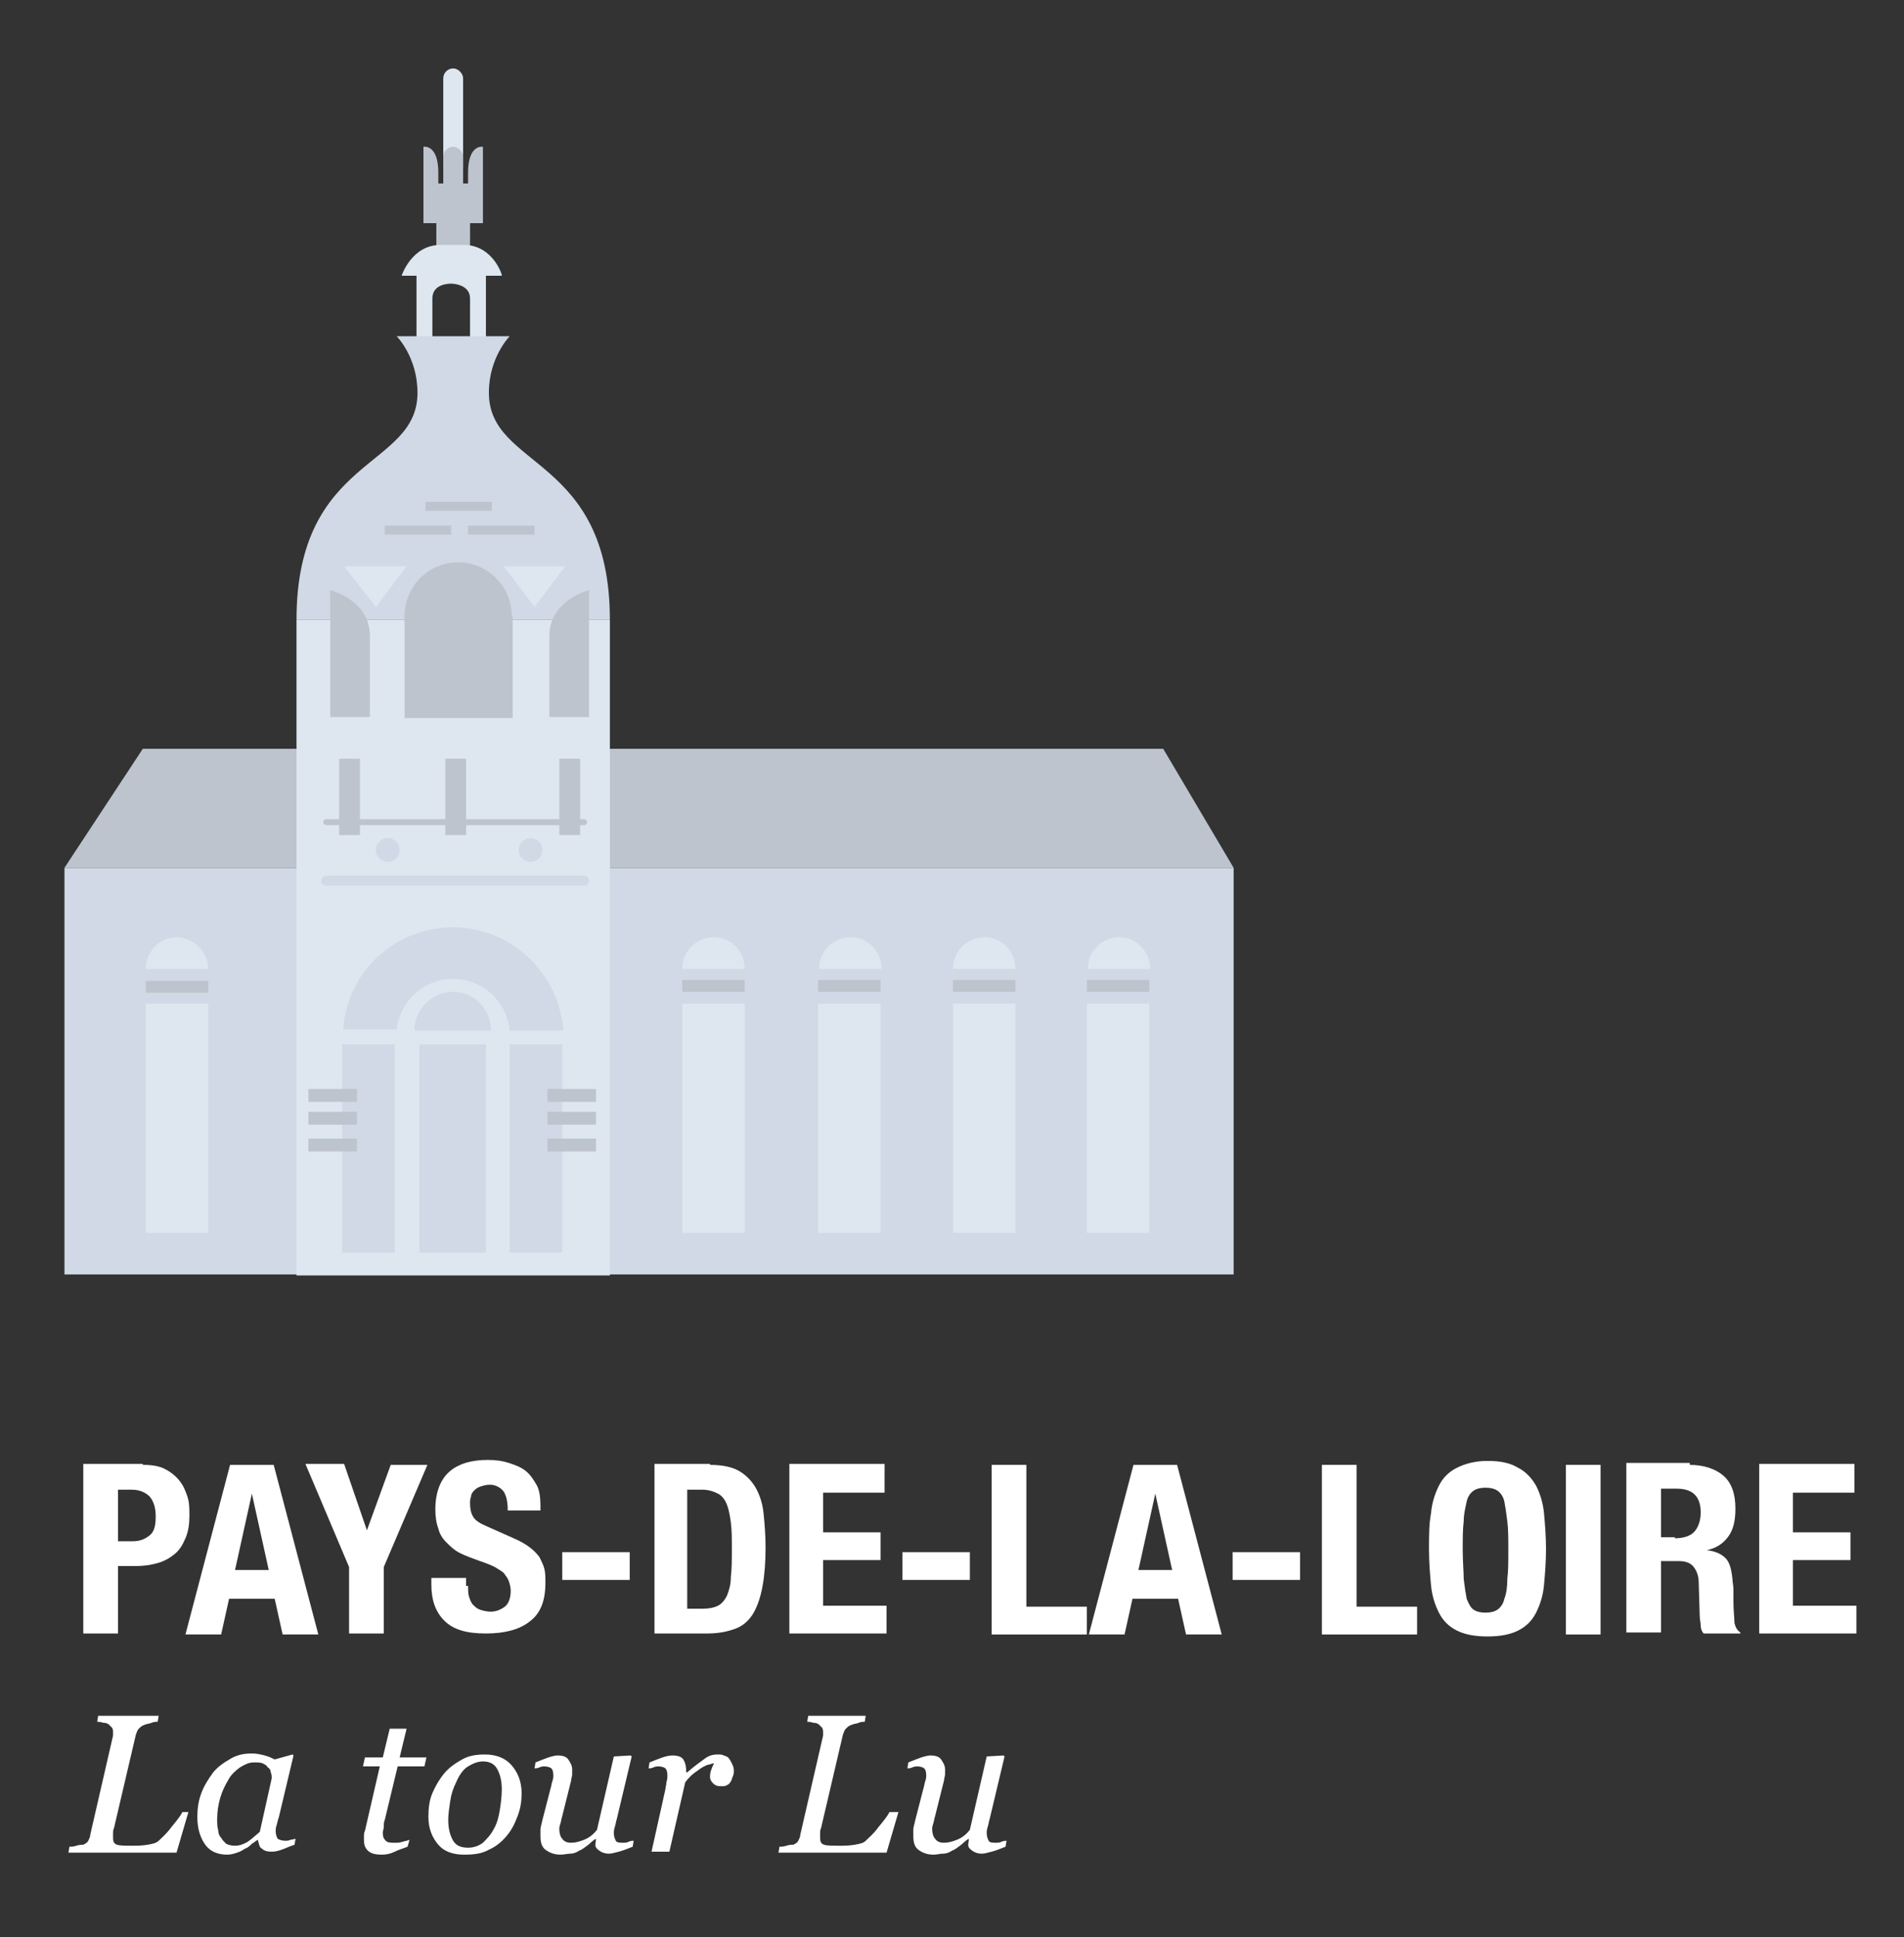 <?xml version="1.0" encoding="utf-8"?>
<!-- Generator: Adobe Illustrator 16.0.0, SVG Export Plug-In . SVG Version: 6.00 Build 0)  -->
<!DOCTYPE svg PUBLIC "-//W3C//DTD SVG 1.1//EN" "http://www.w3.org/Graphics/SVG/1.1/DTD/svg11.dtd">
<svg version="1.1" id="Calque_1" xmlns:x="http://ns.adobe.com/Extensibility/1.0/" xmlns:i="http://ns.adobe.com/AdobeIllustrator/10.0/" xmlns:graph="http://ns.adobe.com/Graphs/1.0/"
	 xmlns="http://www.w3.org/2000/svg" xmlns:xlink="http://www.w3.org/1999/xlink" xmlns:a="http://ns.adobe.com/AdobeSVGViewerExtensions/3.0/"
	 x="0px" y="0px" width="192px" height="195.3px" viewBox="0 0 192 195.3" enable-background="new 0 0 192 195.3"
	 xml:space="preserve">
<rect x="0" y="0" width="192" height="195.3" fill="#333333" stroke="none"/>
<g>
	<rect x="6.5" y="87.5" fill="#D0D9E5" width="117.9" height="41"/>
	<polygon fill="#BEC4CE" points="117.3,75.5 14.4,75.5 6.5,87.5 124.4,87.5 	"/>
	<path fill="#DEE7F0" d="M45.7,17.9c-0.6,0-1-0.5-1-1v-9c0-0.6,0.5-1,1-1s1,0.5,1,1v9C46.7,17.5,46.3,17.9,45.7,17.9z"/>
	<rect x="44" y="21.8" fill="#BEC4CE" width="3.4" height="3.3"/>
	<path fill="#BEC4CE" d="M42.7,14.8c0,0,1.5-0.3,1.5,2.6v5.1h-1.5V14.8z"/>
	<path fill="#BEC4CE" d="M48.7,14.8c0,0-1.5-0.3-1.5,2.6v5.1h1.5V14.8z"/>
	<rect x="43.7" y="18.5" fill="#BEC4CE" width="3.8" height="3.5"/>
	<path fill="#BEC4CE" d="M45.7,20.9c-0.6,0-1-0.5-1-1v-4.1c0-0.6,0.5-1,1-1s1,0.5,1,1v4.1C46.7,20.4,46.3,20.9,45.7,20.9z"/>
	<path fill="#DEE7F0" d="M46.8,24.7h-1.2h0h-1.2c-2.9,0-3.9,3.1-3.9,3.1H42v6.4l1.6,0.1c0,0,0-3.1,0-4.2c0-1.5,1.7-1.5,1.9-1.5v0
		c0,0,1.9,0,1.9,1.5c0,1.2,0,4.2,0,4.2l1.6-0.1v-6.4h1.6C50.7,27.8,49.7,24.7,46.8,24.7z"/>
	<rect x="29.9" y="62.5" fill="#DEE7F0" width="31.6" height="66.1"/>
	<rect x="34.5" y="105.3" fill="#D0D9E5" width="5.3" height="21"/>
	<rect x="42.3" y="105.3" fill="#D0D9E5" width="6.7" height="21"/>
	<rect x="51.4" y="105.3" fill="#D0D9E5" width="5.3" height="21"/>
	<g>
		<rect x="31.1" y="109.8" fill="#BEC4CE" width="4.9" height="1.3"/>
		<rect x="31.1" y="112.1" fill="#BEC4CE" width="4.9" height="1.3"/>
		<rect x="31.1" y="114.8" fill="#BEC4CE" width="4.9" height="1.3"/>
	</g>
	<g>
		<rect x="55.2" y="109.8" fill="#BEC4CE" width="4.9" height="1.3"/>
		<rect x="55.2" y="112.1" fill="#BEC4CE" width="4.9" height="1.3"/>
		<rect x="55.2" y="114.8" fill="#BEC4CE" width="4.9" height="1.3"/>
	</g>
	<circle fill="#D0D9E5" cx="39.1" cy="85.7" r="1.2"/>
	<circle fill="#D0D9E5" cx="53.5" cy="85.7" r="1.2"/>
	<g>
		<line fill="#D0D9E5" x1="32.9" y1="88.8" x2="58.9" y2="88.8"/>
		<path fill="#D0D9E5" d="M58.9,89.3h-26c-0.3,0-0.5-0.2-0.5-0.5c0-0.3,0.2-0.5,0.5-0.5h26c0.3,0,0.5,0.2,0.5,0.5
			C59.4,89.1,59.2,89.3,58.9,89.3z"/>
	</g>
	<g>
		<line fill="#BEC4CE" x1="32.9" y1="83" x2="58.9" y2="83"/>
		<path fill="#BEC4CE" d="M58.9,83.2h-26c-0.1,0-0.3-0.1-0.3-0.3s0.1-0.3,0.3-0.3h26c0.1,0,0.3,0.1,0.3,0.3S59,83.2,58.9,83.2z"/>
	</g>
	<g>
		<rect x="34.2" y="76.5" fill="#BEC4CE" width="2.1" height="7.7"/>
		<rect x="44.9" y="76.5" fill="#BEC4CE" width="2.1" height="7.7"/>
		<rect x="56.4" y="76.5" fill="#BEC4CE" width="2.1" height="7.7"/>
	</g>
	<path fill="#D0D9E5" d="M49.5,103.9h-7.7c0-2.1,1.7-3.9,3.9-3.9S49.5,101.8,49.5,103.9z"/>
	<path fill="#D0D9E5" d="M45.7,98.7c3,0,5.4,2.3,5.7,5.2l5.4,0c-0.4-5.7-5.2-10.4-11.1-10.4c-5.9,0-10.7,4.5-11.1,10.3l5.4,0
		C40.3,101,42.7,98.7,45.7,98.7z"/>
	<path fill="#D0D9E5" d="M49.3,39.6c0-3.6,2.1-5.7,2.1-5.7h-5.7H40c0,0,2.1,2.1,2.1,5.7c0,7.7-12.2,6.3-12.2,22.9h15.8h15.8
		C61.5,45.9,49.3,47.3,49.3,39.6z"/>
	<path fill="#BEC4CE" d="M33.3,72.4V59.5c0,0,4,1,4,4.6c0,3.7,0,8.2,0,8.2H33.3z"/>
	<path fill="#BEC4CE" d="M59.4,72.4V59.5c0,0-4,1-4,4.6c0,3.7,0,8.2,0,8.2H59.4z"/>
	<circle fill="#BEC4CE" cx="46.2" cy="62.1" r="5.4"/>
	<rect x="40.8" y="62.1" fill="#BEC4CE" width="10.9" height="10.3"/>
	<polygon fill="#DEE7F0" points="34.7,57.1 41,57.1 37.9,61.2 	"/>
	<polygon fill="#DEE7F0" points="50.8,57.1 57,57.1 53.9,61.2 	"/>
	<rect x="38.8" y="53" fill="#BEC4CE" width="6.7" height="0.9"/>
	<rect x="47.2" y="53" fill="#BEC4CE" width="6.7" height="0.9"/>
	<rect x="42.9" y="50.6" fill="#BEC4CE" width="6.7" height="0.9"/>
	<rect x="14.7" y="101.2" fill="#DEE7F0" width="6.3" height="23.1"/>
	<rect x="68.8" y="101.2" fill="#DEE7F0" width="6.3" height="23.1"/>
	<g>
		<rect x="82.5" y="101.2" fill="#DEE7F0" width="6.3" height="23.1"/>
		<rect x="96.1" y="101.2" fill="#DEE7F0" width="6.3" height="23.1"/>
		<rect x="109.6" y="101.2" fill="#DEE7F0" width="6.3" height="23.1"/>
	</g>
	<path fill="#DEE7F0" d="M21,97.7h-6.3c0-1.8,1.4-3.2,3.2-3.2C19.6,94.6,21,96,21,97.7z"/>
	<rect x="14.7" y="98.9" fill="#BEC4CE" width="6.3" height="1.2"/>
	<path fill="#DEE7F0" d="M75.1,97.7h-6.3c0-1.8,1.4-3.2,3.2-3.2C73.7,94.5,75.1,95.9,75.1,97.7z"/>
	<rect x="68.8" y="98.8" fill="#BEC4CE" width="6.3" height="1.2"/>
	<rect x="82.5" y="98.8" fill="#BEC4CE" width="6.3" height="1.2"/>
	<g>
		<path fill="#DEE7F0" d="M88.9,97.7h-6.3c0-1.8,1.4-3.2,3.2-3.2C87.5,94.5,88.9,95.9,88.9,97.7z"/>
		<path fill="#DEE7F0" d="M102.4,97.7h-6.3c0-1.8,1.4-3.2,3.2-3.2C101,94.5,102.4,95.9,102.4,97.7z"/>
		<path fill="#DEE7F0" d="M116,97.7h-6.3c0-1.8,1.4-3.2,3.2-3.2C114.5,94.5,116,95.9,116,97.7z"/>
	</g>
	<g>
		<rect x="96.1" y="98.8" fill="#BEC4CE" width="6.3" height="1.2"/>
		<rect x="109.6" y="98.8" fill="#BEC4CE" width="6.3" height="1.2"/>
	</g>
</g>
<g>
	<path fill="#FFFFFF" d="M14.4,147.7c0.9,0,1.6,0.1,2.2,0.4c0.6,0.3,1.1,0.7,1.5,1.2s0.6,1,0.8,1.6c0.2,0.6,0.2,1.2,0.2,1.9
		c0,0.9-0.1,1.6-0.4,2.3c-0.3,0.7-0.6,1.2-1.1,1.6c-0.5,0.4-1,0.7-1.7,0.9c-0.7,0.2-1.4,0.3-2.2,0.3h-1.8v6.8H8.4v-17.1H14.4z
		 M13.4,155.4c0.7,0,1.2-0.2,1.7-0.6s0.6-1.1,0.6-1.9c0-0.9-0.2-1.5-0.6-2c-0.4-0.4-1-0.7-1.8-0.7h-1.4v5.2H13.4z"/>
	<path fill="#FFFFFF" d="M27.6,147.7l4.5,17.1h-3.6l-0.8-3.6h-4.6l-0.8,3.6h-3.6l4.5-17.1H27.6z M27.1,158.3l-1.7-7.7h0l-1.7,7.7
		H27.1z"/>
	<path fill="#FFFFFF" d="M37,154.3L37,154.3l2.4-6.6h3.7L38.7,158v6.7h-3.5V158l-4.4-10.4h3.9L37,154.3z"/>
	<path fill="#FFFFFF" d="M47.2,159.9c0,0.4,0,0.8,0.1,1.1c0.1,0.3,0.2,0.6,0.4,0.8c0.2,0.2,0.4,0.4,0.7,0.5c0.3,0.1,0.7,0.2,1.1,0.2
		c0.5,0,1-0.2,1.4-0.5c0.4-0.3,0.6-0.9,0.6-1.6c0-0.4-0.1-0.7-0.2-1c-0.1-0.3-0.3-0.5-0.5-0.8c-0.2-0.2-0.6-0.4-0.9-0.6
		c-0.4-0.2-0.9-0.4-1.5-0.6c-0.8-0.3-1.4-0.5-2-0.8c-0.6-0.3-1-0.7-1.4-1.1c-0.4-0.4-0.7-0.9-0.8-1.4c-0.2-0.5-0.3-1.2-0.3-1.9
		c0-1.7,0.5-3,1.4-3.8c0.9-0.8,2.2-1.2,3.9-1.2c0.8,0,1.5,0.1,2.1,0.3c0.6,0.2,1.2,0.4,1.7,0.8c0.5,0.4,0.8,0.9,1.1,1.4
		s0.4,1.3,0.4,2.1v0.5h-3.3c0-0.8-0.1-1.4-0.4-1.9c-0.3-0.4-0.8-0.7-1.4-0.7c-0.4,0-0.7,0.1-1,0.2s-0.5,0.3-0.6,0.4
		c-0.2,0.2-0.3,0.4-0.3,0.6c-0.1,0.2-0.1,0.5-0.1,0.7c0,0.5,0.1,1,0.3,1.3c0.2,0.4,0.7,0.7,1.4,1l2.7,1.2c0.7,0.3,1.2,0.6,1.6,0.9
		s0.7,0.6,1,1c0.2,0.4,0.4,0.8,0.5,1.2c0.1,0.4,0.1,0.9,0.1,1.4c0,1.8-0.5,3.1-1.6,3.9c-1,0.8-2.5,1.2-4.4,1.2c-2,0-3.3-0.4-4.2-1.3
		s-1.3-2.1-1.3-3.6v-0.7h3.5V159.9z"/>
	<path fill="#FFFFFF" d="M63.5,159.3h-6.8v-2.8h6.8V159.3z"/>
	<path fill="#FFFFFF" d="M71.6,147.7c1.2,0,2.2,0.2,2.9,0.6c0.7,0.4,1.3,1,1.7,1.7c0.4,0.7,0.7,1.6,0.8,2.6c0.1,1,0.2,2.2,0.2,3.4
		c0,1.5-0.1,2.8-0.3,3.9c-0.2,1.1-0.5,2-0.9,2.7c-0.4,0.7-1,1.3-1.8,1.6s-1.7,0.5-2.9,0.5H66v-17.1H71.6z M70.9,162.2
		c0.6,0,1.1-0.1,1.5-0.3c0.4-0.2,0.7-0.6,0.9-1c0.2-0.5,0.4-1.1,0.4-1.9c0.1-0.8,0.1-1.8,0.1-2.9c0-1,0-1.8-0.1-2.6
		c-0.1-0.7-0.2-1.3-0.4-1.8c-0.2-0.5-0.5-0.9-0.9-1.1c-0.4-0.2-0.9-0.4-1.6-0.4h-1.5v12H70.9z"/>
	<path fill="#FFFFFF" d="M89.1,150.5H83v4h5.8v2.8H83v4.6h6.4v2.8h-9.8v-17.1h9.6V150.5z"/>
	<path fill="#FFFFFF" d="M97.7,159.3H91v-2.8h6.8V159.3z"/>
	<path fill="#FFFFFF" d="M100,147.7h3.5V162h6.1v2.8H100V147.7z"/>
	<path fill="#FFFFFF" d="M118.7,147.7l4.5,17.1h-3.6l-0.8-3.6h-4.6l-0.8,3.6h-3.6l4.5-17.1H118.7z M118.2,158.3l-1.7-7.7h0l-1.7,7.7
		H118.2z"/>
	<path fill="#FFFFFF" d="M131.1,159.3h-6.8v-2.8h6.8V159.3z"/>
	<path fill="#FFFFFF" d="M133.3,147.7h3.5V162h6.1v2.8h-9.6V147.7z"/>
	<path fill="#FFFFFF" d="M144.3,152.6c0.1-1.1,0.4-2,0.8-2.8c0.4-0.8,1-1.4,1.8-1.8c0.8-0.4,1.8-0.7,3.1-0.7s2.3,0.2,3.1,0.7
		c0.8,0.4,1.4,1.1,1.8,1.8c0.4,0.8,0.7,1.7,0.8,2.8c0.1,1.1,0.2,2.3,0.2,3.6c0,1.3-0.1,2.5-0.2,3.6c-0.1,1.1-0.4,2-0.8,2.8
		c-0.4,0.8-1,1.4-1.8,1.8c-0.8,0.4-1.8,0.6-3.1,0.6s-2.3-0.2-3.1-0.6c-0.8-0.4-1.4-1-1.8-1.8c-0.4-0.8-0.7-1.7-0.8-2.8
		s-0.2-2.3-0.2-3.6C144.1,154.9,144.1,153.7,144.3,152.6z M147.6,159.2c0.1,0.8,0.2,1.5,0.3,2c0.2,0.5,0.4,0.9,0.7,1.1
		c0.3,0.2,0.7,0.3,1.2,0.3s0.9-0.1,1.2-0.3c0.3-0.2,0.6-0.6,0.7-1.1c0.2-0.5,0.3-1.2,0.3-2c0.1-0.8,0.1-1.8,0.1-2.9
		c0-1.2,0-2.1-0.1-2.9c-0.1-0.8-0.2-1.5-0.3-2s-0.4-0.9-0.7-1.1c-0.3-0.2-0.7-0.3-1.2-0.3s-0.9,0.1-1.2,0.3
		c-0.3,0.2-0.6,0.6-0.7,1.1s-0.3,1.2-0.3,2c-0.1,0.8-0.1,1.8-0.1,2.9C147.5,157.4,147.6,158.4,147.6,159.2z"/>
	<path fill="#FFFFFF" d="M157.9,147.7h3.5v17.1h-3.5V147.7z"/>
	<path fill="#FFFFFF" d="M170.4,147.7c1.4,0,2.6,0.4,3.4,1.1c0.8,0.7,1.2,1.8,1.2,3.3c0,1.2-0.2,2.1-0.7,2.8
		c-0.5,0.7-1.2,1.2-2.2,1.4v0c0.9,0.1,1.5,0.4,1.9,0.8c0.4,0.4,0.6,1.1,0.7,2.1c0,0.3,0.1,0.7,0.1,1c0,0.4,0,0.8,0,1.3
		c0,0.9,0.1,1.6,0.1,2.1c0.1,0.5,0.3,0.8,0.6,1v0.1h-3.7c-0.2-0.2-0.3-0.5-0.3-0.8c0-0.3-0.1-0.6-0.1-1l-0.1-3.3
		c0-0.7-0.2-1.2-0.5-1.6c-0.3-0.4-0.8-0.6-1.5-0.6h-1.8v7.2H164v-17.1H170.4z M168.9,155.1c0.8,0,1.5-0.2,1.9-0.6
		c0.4-0.4,0.7-1.1,0.7-2c0-1.6-0.8-2.4-2.4-2.4h-1.6v4.9H168.9z"/>
	<path fill="#FFFFFF" d="M186.9,150.5h-6.1v4h5.8v2.8h-5.8v4.6h6.4v2.8h-9.8v-17.1h9.6V150.5z"/>
	<path fill="#FFFFFF" d="M19,182.7l-1.2,4.1H6.9l0.1-0.6c0.2,0,0.4,0,0.7-0.1s0.5-0.1,0.7-0.1c0.2-0.1,0.4-0.2,0.5-0.4
		s0.2-0.4,0.2-0.6l2.3-10c0-0.1,0-0.1,0-0.2s0-0.1,0-0.2c0-0.1,0-0.2-0.1-0.4c-0.1-0.1-0.2-0.2-0.3-0.3c-0.1-0.1-0.3-0.2-0.6-0.2
		c-0.3-0.1-0.5-0.1-0.6-0.1l0.1-0.6H16l-0.1,0.6c-0.1,0-0.4,0-0.6,0.1s-0.5,0.1-0.7,0.2c-0.3,0.1-0.4,0.2-0.6,0.4s-0.2,0.4-0.3,0.6
		l-2.2,9.4c-0.1,0.2-0.1,0.4-0.1,0.6s0,0.3,0,0.4c0,0.4,0.1,0.6,0.4,0.7c0.3,0.1,0.8,0.1,1.6,0.1c0.4,0,0.9,0,1.5-0.1
		c0.6-0.1,0.9-0.2,1.1-0.4c0.3-0.3,0.8-0.7,1.3-1.4c0.5-0.6,0.9-1.1,1.1-1.5H19z"/>
	<path fill="#FFFFFF" d="M26,185.5L26,185.5c-0.2,0.1-0.4,0.3-0.6,0.4c-0.2,0.2-0.4,0.4-0.7,0.5c-0.3,0.2-0.5,0.3-0.8,0.4
		c-0.3,0.1-0.6,0.2-1,0.2c-0.9,0-1.7-0.3-2.2-1c-0.5-0.7-0.8-1.6-0.8-2.8c0-0.8,0.1-1.6,0.4-2.4s0.7-1.4,1.2-2.1
		c0.5-0.6,1.1-1,1.8-1.4c0.7-0.4,1.4-0.5,2.1-0.5c0.5,0,0.9,0.1,1.3,0.2c0.4,0.1,0.8,0.3,1,0.4l1.8-0.5l0.1,0.1l-1.5,6.3
		c-0.1,0.2-0.1,0.4-0.2,0.7c-0.1,0.3-0.1,0.5-0.1,0.6c0,0.4,0.1,0.6,0.2,0.8c0.2,0.1,0.4,0.2,0.8,0.2c0.1,0,0.3,0,0.5-0.1
		c0.2,0,0.4-0.1,0.5-0.1l-0.1,0.6c-0.6,0.2-1,0.4-1.3,0.5s-0.6,0.2-1,0.2c-0.5,0-0.8-0.1-1.1-0.4C26.2,186.3,26.1,185.9,26,185.5z
		 M27.4,179.3c0-0.2,0-0.4-0.1-0.6c0-0.2-0.1-0.4-0.3-0.5c-0.1-0.2-0.3-0.3-0.5-0.4c-0.2-0.1-0.5-0.1-0.9-0.1
		c-0.5,0-0.9,0.2-1.4,0.5c-0.4,0.3-0.9,0.7-1.2,1.3c-0.3,0.5-0.6,1.1-0.8,1.8c-0.2,0.7-0.3,1.4-0.3,2.1c0,0.4,0,0.8,0.1,1.1
		c0,0.3,0.1,0.6,0.3,0.8c0.1,0.2,0.3,0.4,0.5,0.6c0.2,0.1,0.5,0.2,0.9,0.2c0.4,0,0.7-0.1,1.1-0.3c0.4-0.2,0.8-0.6,1.4-1.1
		L27.4,179.3z"/>
	<path fill="#FFFFFF" d="M38.5,187c-0.6,0-1.1-0.1-1.4-0.4s-0.4-0.6-0.4-1.1c0-0.1,0-0.3,0-0.4s0-0.3,0.1-0.5l1.5-6.5h-1.7l0.2-0.9
		h1.8l0.7-2.9H41l-0.7,2.9h2.7l-0.2,0.9h-2.7l-1.3,5.4c-0.1,0.2-0.1,0.5-0.1,0.7s-0.1,0.4-0.1,0.6c0,0.4,0.1,0.6,0.3,0.8
		s0.5,0.2,1,0.2c0.2,0,0.4,0,0.7-0.1s0.5-0.1,0.7-0.2l-0.2,0.7c-0.5,0.2-0.9,0.3-1.3,0.5S39,187,38.5,187z"/>
	<path fill="#FFFFFF" d="M52.6,180.8c0,0.8-0.1,1.5-0.4,2.3s-0.6,1.4-1.1,2c-0.5,0.6-1.1,1.1-1.8,1.4c-0.7,0.4-1.5,0.5-2.5,0.5
		c-1.1,0-2-0.3-2.6-1s-1-1.6-1-2.8c0-0.9,0.1-1.7,0.4-2.4c0.3-0.7,0.7-1.4,1.2-2c0.5-0.6,1.1-1,1.8-1.4s1.5-0.5,2.3-0.5
		c1.2,0,2.1,0.4,2.7,1.1S52.6,179.6,52.6,180.8z M50.6,180.4c0-0.9-0.2-1.6-0.5-2.1c-0.3-0.5-0.8-0.7-1.4-0.7c-0.5,0-1,0.2-1.5,0.5
		c-0.5,0.3-0.9,0.9-1.2,1.6c-0.3,0.6-0.5,1.2-0.6,1.9c-0.1,0.7-0.2,1.3-0.2,1.9c0,0.9,0.2,1.6,0.5,2.1c0.3,0.5,0.8,0.7,1.5,0.7
		c0.6,0,1.1-0.2,1.5-0.5c0.4-0.4,0.8-0.8,1.1-1.4c0.3-0.5,0.5-1.2,0.6-1.9C50.5,181.9,50.6,181.1,50.6,180.4z"/>
	<path fill="#FFFFFF" d="M60.1,185.4L60.1,185.4c-0.4,0.2-0.6,0.5-0.9,0.7s-0.5,0.4-0.8,0.5c-0.3,0.2-0.6,0.3-0.9,0.3
		s-0.6,0.1-1,0.1c-0.6,0-1.1-0.2-1.5-0.5s-0.5-0.8-0.5-1.4c0-0.2,0-0.3,0-0.6s0.1-0.5,0.2-1l0.8-3.1c0.1-0.3,0.1-0.5,0.2-0.8
		s0.1-0.4,0.1-0.6c0-0.4-0.1-0.6-0.2-0.7s-0.4-0.2-0.7-0.2c-0.1,0-0.3,0-0.5,0.1c-0.2,0.1-0.4,0.1-0.5,0.1l0.1-0.6
		c0.5-0.2,1-0.4,1.3-0.5s0.7-0.2,0.9-0.2c0.5,0,0.9,0.1,1.1,0.4s0.4,0.6,0.4,1c0,0.1,0,0.3,0,0.5c0,0.2-0.1,0.4-0.1,0.6l-0.9,3.6
		c-0.1,0.3-0.1,0.5-0.2,0.8s-0.1,0.4-0.1,0.5c0,0.4,0.1,0.8,0.3,1c0.2,0.3,0.5,0.4,0.9,0.4c0.4,0,0.8-0.1,1.3-0.3s0.9-0.5,1.3-1
		l1.7-7.4l1.7-0.1l0.1,0.1l-1.5,6.3c-0.1,0.3-0.1,0.5-0.2,0.8c-0.1,0.3-0.1,0.5-0.1,0.6c0,0.4,0.1,0.6,0.2,0.8s0.4,0.2,0.8,0.2
		c0.1,0,0.3,0,0.5-0.1s0.4-0.1,0.5-0.1l-0.1,0.6c-0.5,0.2-1,0.4-1.4,0.5s-0.7,0.2-1,0.2c-0.5,0-0.9-0.2-1.2-0.5
		S60.1,185.8,60.1,185.4z"/>
	<path fill="#FFFFFF" d="M74,178.5c0,0.2,0,0.4-0.1,0.6s-0.1,0.4-0.2,0.5c-0.1,0.2-0.2,0.3-0.4,0.4s-0.3,0.1-0.6,0.1
		c-0.4,0-0.6-0.1-0.8-0.3s-0.3-0.4-0.3-0.6c0-0.2,0-0.4,0.1-0.7s0.2-0.5,0.3-0.7c-0.1,0-0.2,0-0.4,0.1c-0.2,0-0.4,0.1-0.6,0.2
		s-0.5,0.3-0.9,0.6c-0.3,0.2-0.7,0.6-1,1l-1.6,7h-1.8l1.4-6.3c0-0.2,0.1-0.4,0.1-0.7c0.1-0.3,0.1-0.5,0.1-0.7c0-0.4-0.1-0.6-0.2-0.7
		c-0.1-0.1-0.4-0.2-0.7-0.2c-0.1,0-0.3,0-0.5,0.1s-0.4,0.1-0.5,0.1l0.1-0.6c0.5-0.2,1-0.4,1.3-0.5s0.7-0.2,1-0.2
		c0.5,0,0.9,0.1,1.1,0.4s0.3,0.7,0.3,1.3h0.1c0.8-0.7,1.4-1.1,1.8-1.4s0.8-0.4,1.3-0.4c0.2,0,0.4,0,0.6,0.1s0.4,0.1,0.5,0.3
		c0.1,0.1,0.2,0.3,0.3,0.5S74,178.2,74,178.5z"/>
	<path fill="#FFFFFF" d="M90.6,182.7l-1.2,4.1H78.5l0.1-0.6c0.2,0,0.4,0,0.7-0.1s0.5-0.1,0.7-0.1c0.2-0.1,0.4-0.2,0.5-0.4
		s0.2-0.4,0.2-0.6l2.3-10c0-0.1,0-0.1,0-0.2s0-0.1,0-0.2c0-0.1,0-0.2-0.1-0.4c-0.1-0.1-0.2-0.2-0.3-0.3c-0.1-0.1-0.3-0.2-0.6-0.2
		c-0.3-0.1-0.5-0.1-0.6-0.1l0.1-0.6h5.8l-0.1,0.6c-0.1,0-0.4,0-0.6,0.1s-0.5,0.1-0.7,0.2c-0.3,0.1-0.4,0.2-0.6,0.4s-0.2,0.4-0.3,0.6
		l-2.2,9.4c-0.1,0.2-0.1,0.4-0.1,0.6s0,0.3,0,0.4c0,0.4,0.1,0.6,0.4,0.7c0.3,0.1,0.8,0.1,1.6,0.1c0.4,0,0.9,0,1.5-0.1
		c0.6-0.1,0.9-0.2,1.1-0.4c0.3-0.3,0.8-0.7,1.3-1.4c0.5-0.6,0.9-1.1,1.1-1.5H90.6z"/>
	<path fill="#FFFFFF" d="M97.7,185.4L97.7,185.4c-0.4,0.2-0.6,0.5-0.9,0.7s-0.5,0.4-0.8,0.5c-0.3,0.2-0.6,0.3-0.9,0.3
		s-0.6,0.1-1,0.1c-0.6,0-1.1-0.2-1.5-0.5s-0.5-0.8-0.5-1.4c0-0.2,0-0.3,0-0.6s0.1-0.5,0.2-1l0.8-3.1c0.1-0.3,0.1-0.5,0.2-0.8
		s0.1-0.4,0.1-0.6c0-0.4-0.1-0.6-0.2-0.7s-0.4-0.2-0.7-0.2c-0.1,0-0.3,0-0.5,0.1c-0.2,0.1-0.4,0.1-0.5,0.1l0.1-0.6
		c0.5-0.2,1-0.4,1.3-0.5s0.7-0.2,0.9-0.2c0.5,0,0.9,0.1,1.1,0.4s0.4,0.6,0.4,1c0,0.1,0,0.3,0,0.5c0,0.2-0.1,0.4-0.1,0.6l-0.9,3.6
		c-0.1,0.3-0.1,0.5-0.2,0.8s-0.1,0.4-0.1,0.5c0,0.4,0.1,0.8,0.3,1c0.2,0.3,0.5,0.4,0.9,0.4c0.4,0,0.8-0.1,1.3-0.3s0.9-0.5,1.3-1
		l1.7-7.4l1.7-0.1l0.1,0.1l-1.5,6.3c-0.1,0.3-0.1,0.5-0.2,0.8c-0.1,0.3-0.1,0.5-0.1,0.6c0,0.4,0.1,0.6,0.2,0.8s0.4,0.2,0.8,0.2
		c0.1,0,0.3,0,0.5-0.1s0.4-0.1,0.5-0.1l-0.1,0.6c-0.5,0.2-1,0.4-1.4,0.5s-0.7,0.2-1,0.2c-0.5,0-0.9-0.2-1.2-0.5
		S97.7,185.8,97.7,185.4z"/>
</g>
</svg>
